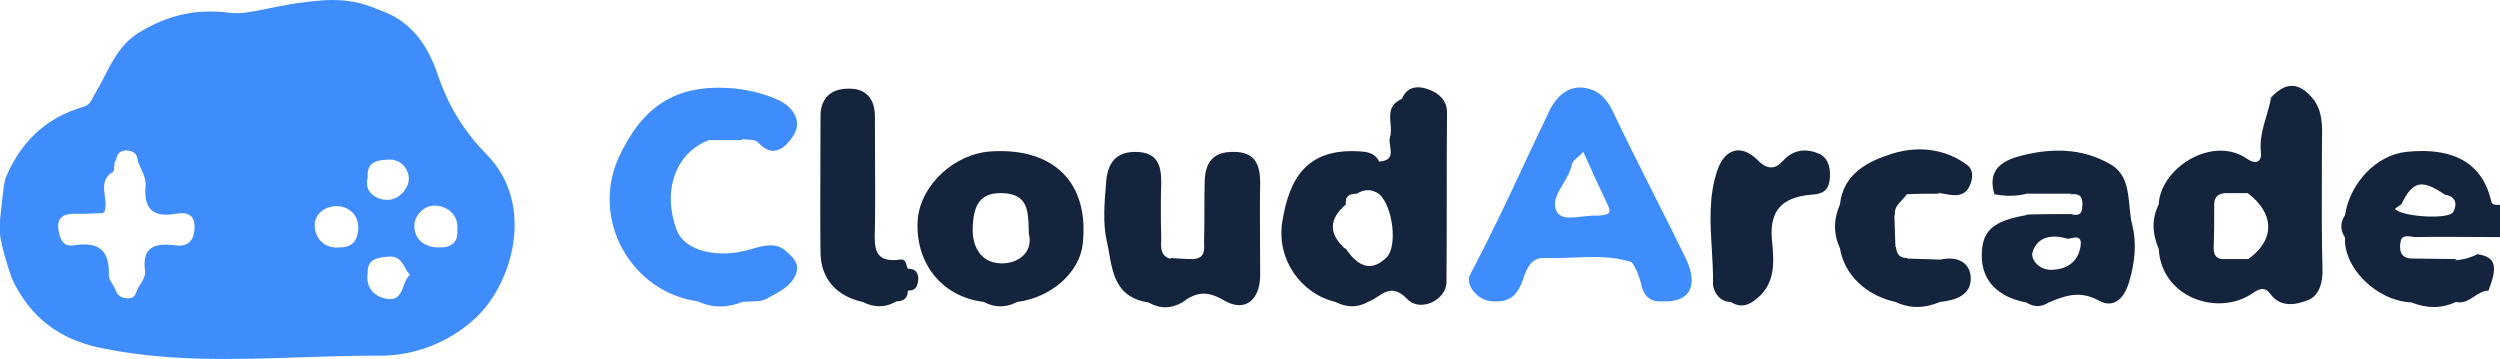 <svg width="195" height="28" viewBox="0 0 195 28" fill="none" xmlns="http://www.w3.org/2000/svg">
<path fill-rule="evenodd" clip-rule="evenodd" d="M17.918 0.997C19.59 1.206 21.219 0.349 25.077 0.036C27.649 -0.173 29.074 0.592 29.726 0.831C29.839 0.872 29.949 0.912 30.049 0.955C32.279 1.875 33.436 3.755 34.122 5.761C34.936 8.185 36.136 10.191 37.98 12.071C41.752 15.916 40.037 22.101 37.037 24.859C34.979 26.74 32.321 27.743 29.664 27.743C27.583 27.731 25.499 27.801 23.413 27.871C18.194 28.046 12.965 28.221 7.759 27.116C4.587 26.447 2.401 24.734 1.029 21.934C0.97 21.819 0.921 21.691 0.872 21.563C0.678 21.059 -2.33525e-05 18.841 6.0282e-10 18.215V17.17C6.0282e-10 17.17 0.264 14.353 0.429 13.91C1.543 11.194 3.472 9.23 6.43 8.352C6.941 8.228 7.095 7.918 7.264 7.578C7.322 7.461 7.382 7.341 7.459 7.224C7.71 6.809 7.933 6.374 8.157 5.939C8.812 4.666 9.472 3.384 10.845 2.543C13.074 1.164 15.346 0.663 17.918 0.997ZM10.759 12.573C10.717 11.988 10.417 11.737 9.774 11.737C9.283 11.777 9.104 12.083 9.052 12.51C9.021 12.53 8.99 12.551 8.959 12.573C8.938 12.698 8.927 12.824 8.916 12.949C8.906 13.074 8.895 13.2 8.873 13.325C8.851 13.352 8.829 13.379 8.809 13.407C7.991 13.896 8.084 14.6 8.177 15.303C8.232 15.719 8.287 16.134 8.153 16.505C8.112 16.547 8.066 16.587 8.016 16.627C7.723 16.627 7.437 16.64 7.153 16.654C6.729 16.674 6.309 16.693 5.873 16.668C5.058 16.668 4.458 16.877 4.544 17.797C4.63 18.549 4.887 19.301 5.787 19.134C7.802 18.8 8.573 19.636 8.488 21.516C8.488 21.711 8.619 21.92 8.754 22.135C8.85 22.289 8.948 22.446 9.002 22.603C9.173 23.062 9.431 23.229 9.945 23.271C10.449 23.304 10.558 23.003 10.664 22.711C10.693 22.63 10.722 22.55 10.759 22.477C10.796 22.418 10.834 22.359 10.872 22.298L10.872 22.298C11.106 21.93 11.354 21.541 11.317 21.182C11.06 19.301 12.003 18.925 13.632 19.134C14.746 19.301 15.175 18.674 15.175 17.671C15.175 16.668 14.489 16.543 13.76 16.668C11.917 17.003 11.188 16.292 11.36 14.454C11.389 14.023 11.196 13.591 11.002 13.161C10.914 12.965 10.826 12.769 10.759 12.573ZM26.449 19.301C25.377 19.385 24.691 18.716 24.563 17.838C24.391 16.668 25.42 16.041 26.32 16.083C27.049 16.083 27.949 16.627 27.949 17.755C27.906 18.758 27.52 19.301 26.449 19.301ZM35.665 17.964C35.751 18.967 35.151 19.343 34.122 19.301C33.007 19.259 32.321 18.591 32.321 17.63C32.321 16.752 33.136 15.958 34.036 16.041C34.936 16.125 35.794 16.752 35.665 17.964ZM28.678 21.307C28.635 20.262 29.321 20.095 30.307 20.012C31.076 19.954 31.335 20.415 31.591 20.87C31.705 21.074 31.819 21.277 31.979 21.432C31.73 21.644 31.606 21.976 31.483 22.304C31.265 22.882 31.053 23.446 30.178 23.313C29.235 23.146 28.506 22.477 28.678 21.307ZM28.678 13.868C28.592 12.656 29.321 12.489 30.307 12.447C31.421 12.406 31.893 13.367 31.893 13.91C31.893 14.746 31.035 15.665 30.135 15.582C29.364 15.582 28.378 14.997 28.678 13.868Z" fill="#3F8DFD"/>
<path fill-rule="evenodd" clip-rule="evenodd" d="M180.354 7.669H180.382C179.311 6.374 178.239 6.374 177.082 7.669H177.196L177.163 7.688L177.125 7.711C177.04 8.167 176.908 8.613 176.776 9.061C176.508 9.969 176.238 10.883 176.353 11.89C176.439 12.643 175.924 12.851 175.281 12.392C172.581 10.511 168.508 13.102 168.38 15.944C167.823 17.072 167.865 18.201 168.38 19.413C168.594 23.215 172.967 24.678 175.624 22.923C175.654 22.904 175.684 22.884 175.715 22.863C176.095 22.609 176.607 22.267 177.082 22.923C177.896 24.051 179.182 23.759 180.082 23.383C180.897 23.048 181.197 22.004 181.154 20.959C181.09 18.577 181.098 16.195 181.106 13.812C181.108 13.018 181.111 12.225 181.111 11.431C181.111 11.246 181.115 11.061 181.118 10.877V10.874C181.139 9.767 181.16 8.678 180.425 7.711L180.392 7.692L180.354 7.669ZM173.524 20.207C172.881 20.248 172.666 19.914 172.666 19.329C172.709 18.201 172.709 17.072 172.709 15.944C172.709 15.359 173.009 15.108 173.567 15.066H175.324C177.425 16.654 177.468 18.702 175.367 20.207H173.524Z" fill="#14243C"/>
<path d="M134.987 23.55C133.958 23.55 133.572 22.463 133.615 22.087C133.628 21.201 133.574 20.306 133.52 19.41C133.396 17.349 133.271 15.279 133.958 13.269C134.558 11.556 135.844 11.222 137.13 12.517C137.945 13.353 138.588 13.102 139.059 12.559C139.916 11.598 140.945 11.598 141.845 11.974C142.66 12.308 142.831 13.228 142.703 14.105C142.574 15.025 141.931 15.15 141.202 15.192C139.059 15.401 138.03 16.362 138.202 18.619L138.21 18.698C138.379 20.43 138.56 22.273 136.744 23.508C136.144 23.926 135.587 23.926 134.987 23.55Z" fill="#14243C"/>
<path d="M151.362 20.248C152.648 19.956 153.677 20.457 153.719 21.669C153.762 23.006 152.562 23.424 151.319 23.55C150.162 24.051 149.004 24.093 147.847 23.55C145.532 23.048 143.86 21.419 143.517 19.371C143.003 18.242 143.003 17.114 143.517 15.944C143.774 13.52 145.746 12.559 147.632 11.974C149.561 11.389 151.662 11.556 153.419 12.851C153.934 13.228 153.891 13.854 153.677 14.398C153.267 15.413 152.438 15.264 151.666 15.125C151.548 15.104 151.432 15.083 151.319 15.066C151.279 15.043 151.239 15.021 151.199 14.999C151.225 15.034 151.25 15.071 151.276 15.108C150.467 15.108 149.616 15.108 148.723 15.149C148.622 15.317 148.481 15.466 148.34 15.616C148.044 15.928 147.747 16.242 147.804 16.738C147.79 16.764 147.776 16.79 147.763 16.816C147.783 17.227 147.794 17.638 147.804 18.055C147.814 18.438 147.824 18.827 147.842 19.223C147.857 19.244 147.873 19.266 147.89 19.287C147.932 19.83 148.19 20.123 148.747 20.123C148.766 20.139 148.786 20.154 148.805 20.169C149.22 20.187 149.626 20.197 150.033 20.207C150.472 20.217 150.912 20.227 151.362 20.248Z" fill="#14243C"/>
<path d="M93.921 19.025C93.941 19.555 93.962 20.139 93.063 20.207C92.501 20.207 91.976 20.17 91.418 20.131L91.306 20.123C91.302 20.147 91.3 20.17 91.298 20.192C90.53 19.962 90.552 19.349 90.571 18.789C90.574 18.703 90.577 18.617 90.577 18.535C90.534 17.072 90.534 15.651 90.577 14.189C90.577 12.893 90.277 11.89 88.648 11.848C86.976 11.807 86.419 12.81 86.29 14.063L86.264 14.384C86.141 15.875 86.013 17.424 86.333 18.828C86.4 19.119 86.454 19.425 86.509 19.735C86.808 21.424 87.129 23.239 89.591 23.592C90.448 24.093 91.349 24.093 92.206 23.592C93.278 22.798 94.092 22.63 95.464 23.424C97.093 24.386 98.25 23.424 98.293 21.544C98.293 20.736 98.288 19.928 98.284 19.12C98.274 17.504 98.264 15.888 98.293 14.272C98.293 12.851 97.907 11.848 96.235 11.848C94.478 11.807 93.963 12.851 93.963 14.314C93.942 15.025 93.942 15.745 93.942 16.472C93.942 17.198 93.942 17.929 93.921 18.66C93.912 18.773 93.917 18.898 93.921 19.025Z" fill="#14243C"/>
<path d="M67.3 23.55C65.286 23.132 64 21.753 64 19.663C63.971 17.297 63.981 14.949 63.99 12.595C63.995 11.415 64 10.234 64 9.049C64 7.628 64.857 6.917 66.143 6.917C67.515 6.875 68.244 7.669 68.244 9.09C68.244 10.066 68.248 11.042 68.253 12.016L68.253 12.019C68.263 13.964 68.272 15.904 68.244 17.825L68.241 17.916C68.198 19.3 68.16 20.535 70.215 20.248C70.573 20.19 70.641 20.436 70.706 20.675C70.735 20.779 70.763 20.883 70.816 20.959C71.33 20.959 71.587 21.168 71.63 21.711C71.587 22.254 71.501 22.672 70.816 22.672C70.816 23.257 70.473 23.508 69.915 23.508C69.058 24.009 68.158 24.009 67.3 23.55Z" fill="#14243C"/>
<path fill-rule="evenodd" clip-rule="evenodd" d="M111.496 7.001C110.767 6.708 109.781 6.625 109.353 7.711C108.334 8.152 108.399 8.903 108.462 9.639C108.494 10.018 108.526 10.393 108.41 10.72C108.358 10.919 108.395 11.16 108.432 11.401C108.517 11.965 108.604 12.534 107.575 12.599C107.271 11.968 106.723 11.848 106.052 11.807C101.98 11.556 100.565 13.813 100.008 17.365C99.579 20.29 101.508 22.923 104.166 23.55C105.066 24.009 105.923 24.009 106.781 23.508C107.024 23.422 107.251 23.274 107.476 23.127C108.124 22.704 108.764 22.287 109.781 23.341C110.81 24.386 112.825 23.383 112.825 22.004C112.846 19.81 112.846 17.605 112.846 15.395V15.392C112.846 13.184 112.846 10.97 112.868 8.756C112.868 7.753 112.139 7.252 111.496 7.001ZM104.98 15.944C104.894 15.275 105.28 15.108 105.838 15.108C106.438 14.732 106.995 14.732 107.595 15.15C108.667 16.153 109.01 19.245 108.152 20.081C107.038 21.168 106.009 20.917 104.98 19.413C104.967 19.384 104.953 19.355 104.94 19.327L104.937 19.413C103.608 18.242 103.651 17.072 104.98 15.944Z" fill="#14243C"/>
<path fill-rule="evenodd" clip-rule="evenodd" d="M76.731 23.55C73.345 23.132 71.33 20.374 71.587 17.072C71.844 14.398 74.459 11.974 77.331 11.807C82.175 11.514 85.004 14.231 84.447 19.078C84.19 21.251 82.004 23.215 79.346 23.55C78.446 24.009 77.588 24.009 76.731 23.55ZM80.246 18.201C80.632 19.705 79.389 20.583 78.06 20.541C76.517 20.499 75.788 19.245 75.874 17.657C75.96 16.111 76.345 14.983 78.231 15.066C80.177 15.145 80.206 16.457 80.24 17.942C80.242 18.027 80.244 18.114 80.246 18.201Z" fill="#14243C"/>
<path fill-rule="evenodd" clip-rule="evenodd" d="M182.912 16.78C183.297 14.272 185.355 12.099 187.67 11.848C190.799 11.514 193.542 12.308 194.314 15.693C194.378 15.975 194.587 15.975 194.796 15.975C194.866 15.975 194.936 15.975 195 15.986V18.493C194.289 18.493 193.573 18.489 192.854 18.484C191.406 18.475 189.945 18.465 188.484 18.493C188.388 18.493 188.277 18.479 188.162 18.463C187.761 18.41 187.308 18.35 187.241 18.869C187.155 19.413 187.155 20.123 188.098 20.165C188.677 20.165 189.266 20.175 189.856 20.186C190.445 20.196 191.035 20.207 191.614 20.207C191.573 20.25 191.533 20.292 191.493 20.332C191.533 20.319 191.573 20.305 191.613 20.29C192.269 20.239 192.807 20.047 193.243 19.827C194.683 20.046 194.836 20.758 194.1 22.672C193.675 22.672 193.329 22.901 192.983 23.129C192.56 23.408 192.136 23.688 191.571 23.55C190.413 24.093 189.256 24.051 188.098 23.592C185.355 23.466 182.783 20.875 182.912 18.535C182.526 17.908 182.526 17.365 182.912 16.78ZM190.713 15.192C191.614 15.317 191.656 15.986 191.356 16.529C191.056 17.156 187.198 16.905 186.812 16.278C186.812 16.278 187.113 16.069 187.284 15.944C187.292 15.937 187.299 15.929 187.307 15.922L187.321 15.909C188.203 14.101 188.895 13.955 190.713 15.192Z" fill="#14243C"/>
<path fill-rule="evenodd" clip-rule="evenodd" d="M157.363 12.225C155.777 12.684 155.091 13.562 155.563 15.15C156.42 15.317 157.277 15.317 158.092 15.108C158.111 15.099 158.129 15.091 158.148 15.082C158.156 15.079 158.163 15.075 158.171 15.072C158.159 15.084 158.147 15.096 158.135 15.108L161.564 15.108L161.521 15.15L161.537 15.171L161.549 15.186L161.564 15.206L161.564 15.15C162.336 15.066 162.464 15.484 162.421 16.069C162.421 16.738 162.078 16.863 161.521 16.696L161.521 16.656C161.507 16.67 161.493 16.683 161.478 16.696C160.369 16.696 159.218 16.696 158.109 16.737L158.093 16.748L158.082 16.756C158.071 16.764 158.06 16.772 158.049 16.78C155.434 17.239 154.577 17.992 154.577 19.956C154.577 21.878 155.82 23.174 158.049 23.592C158.649 23.968 159.206 23.968 159.806 23.592C161.092 23.048 162.25 22.63 163.75 23.466C164.736 24.009 165.636 23.466 166.065 22.004C166.537 20.457 166.665 18.911 166.322 17.574C166.198 17.113 166.149 16.604 166.1 16.087C165.98 14.824 165.855 13.522 164.608 12.81C162.378 11.514 159.892 11.514 157.363 12.225ZM161.505 18.589C161.389 18.617 161.297 18.64 161.264 18.619C159.721 18.159 158.778 18.702 158.52 19.747C158.435 20.248 159.035 21.126 160.149 21.042C161.478 20.959 162.164 20.207 162.293 19.12C162.388 18.374 161.843 18.507 161.505 18.589Z" fill="#14243C"/>
<path fill-rule="evenodd" clip-rule="evenodd" d="M128 22.129C128.257 23.341 128.943 23.55 129.671 23.508C131.815 23.592 132.458 22.338 131.557 20.29C130.72 18.564 129.856 16.854 128.994 15.145C127.915 13.008 126.838 10.874 125.813 8.714C125.299 7.628 124.613 6.959 123.456 6.834C122.084 6.708 121.269 7.795 120.841 8.672C120.178 10.046 119.532 11.425 118.887 12.802C117.532 15.697 116.179 18.587 114.668 21.419C114.497 21.753 114.539 22.212 114.925 22.714C115.482 23.383 116.083 23.55 116.854 23.508C117.969 23.466 118.44 22.798 118.783 21.836C119.04 21.042 119.383 20.081 120.455 20.123C121.195 20.15 121.935 20.12 122.672 20.09C124.198 20.027 125.711 19.965 127.185 20.416C127.442 20.499 127.871 21.544 128 22.129ZM123.702 12.297L123.499 11.848C123.382 11.976 123.246 12.095 123.115 12.208C122.86 12.428 122.627 12.631 122.598 12.851C122.499 13.37 122.205 13.864 121.921 14.342C121.473 15.097 121.047 15.813 121.441 16.529C121.757 17.089 122.574 16.992 123.414 16.893C123.827 16.844 124.246 16.794 124.613 16.822C124.677 16.822 124.752 16.811 124.827 16.801C124.902 16.79 124.977 16.78 125.042 16.78C125.685 16.696 125.599 16.404 125.385 15.944C124.81 14.748 124.269 13.553 123.702 12.297Z" fill="#3F8DFD"/>
<path d="M52.769 17.908C51.654 14.857 52.683 11.932 55.298 10.929L57.913 10.929C57.888 10.894 57.863 10.861 57.838 10.828C57.849 10.834 57.859 10.839 57.87 10.845C58.012 10.873 58.173 10.883 58.333 10.892C58.654 10.911 58.97 10.929 59.113 11.096C60.399 12.517 61.385 11.347 61.899 10.553C62.628 9.425 61.771 8.296 60.785 7.837C59.627 7.293 58.256 6.959 56.97 6.875C52.683 6.583 50.111 8.296 48.268 12.266C46.039 17.156 49.254 22.798 54.441 23.508C55.598 24.051 56.755 24.009 57.913 23.55C58.127 23.522 58.35 23.517 58.572 23.513C59.017 23.503 59.456 23.494 59.799 23.299C59.917 23.233 60.036 23.169 60.157 23.105C60.957 22.677 61.778 22.238 62.114 21.293C62.364 20.521 61.803 20.026 61.339 19.615L61.299 19.58C60.54 18.878 59.557 19.158 58.698 19.402C58.636 19.42 58.574 19.438 58.513 19.454C55.984 20.207 53.369 19.58 52.769 17.908Z" fill="#3F8DFD"/>
</svg>
